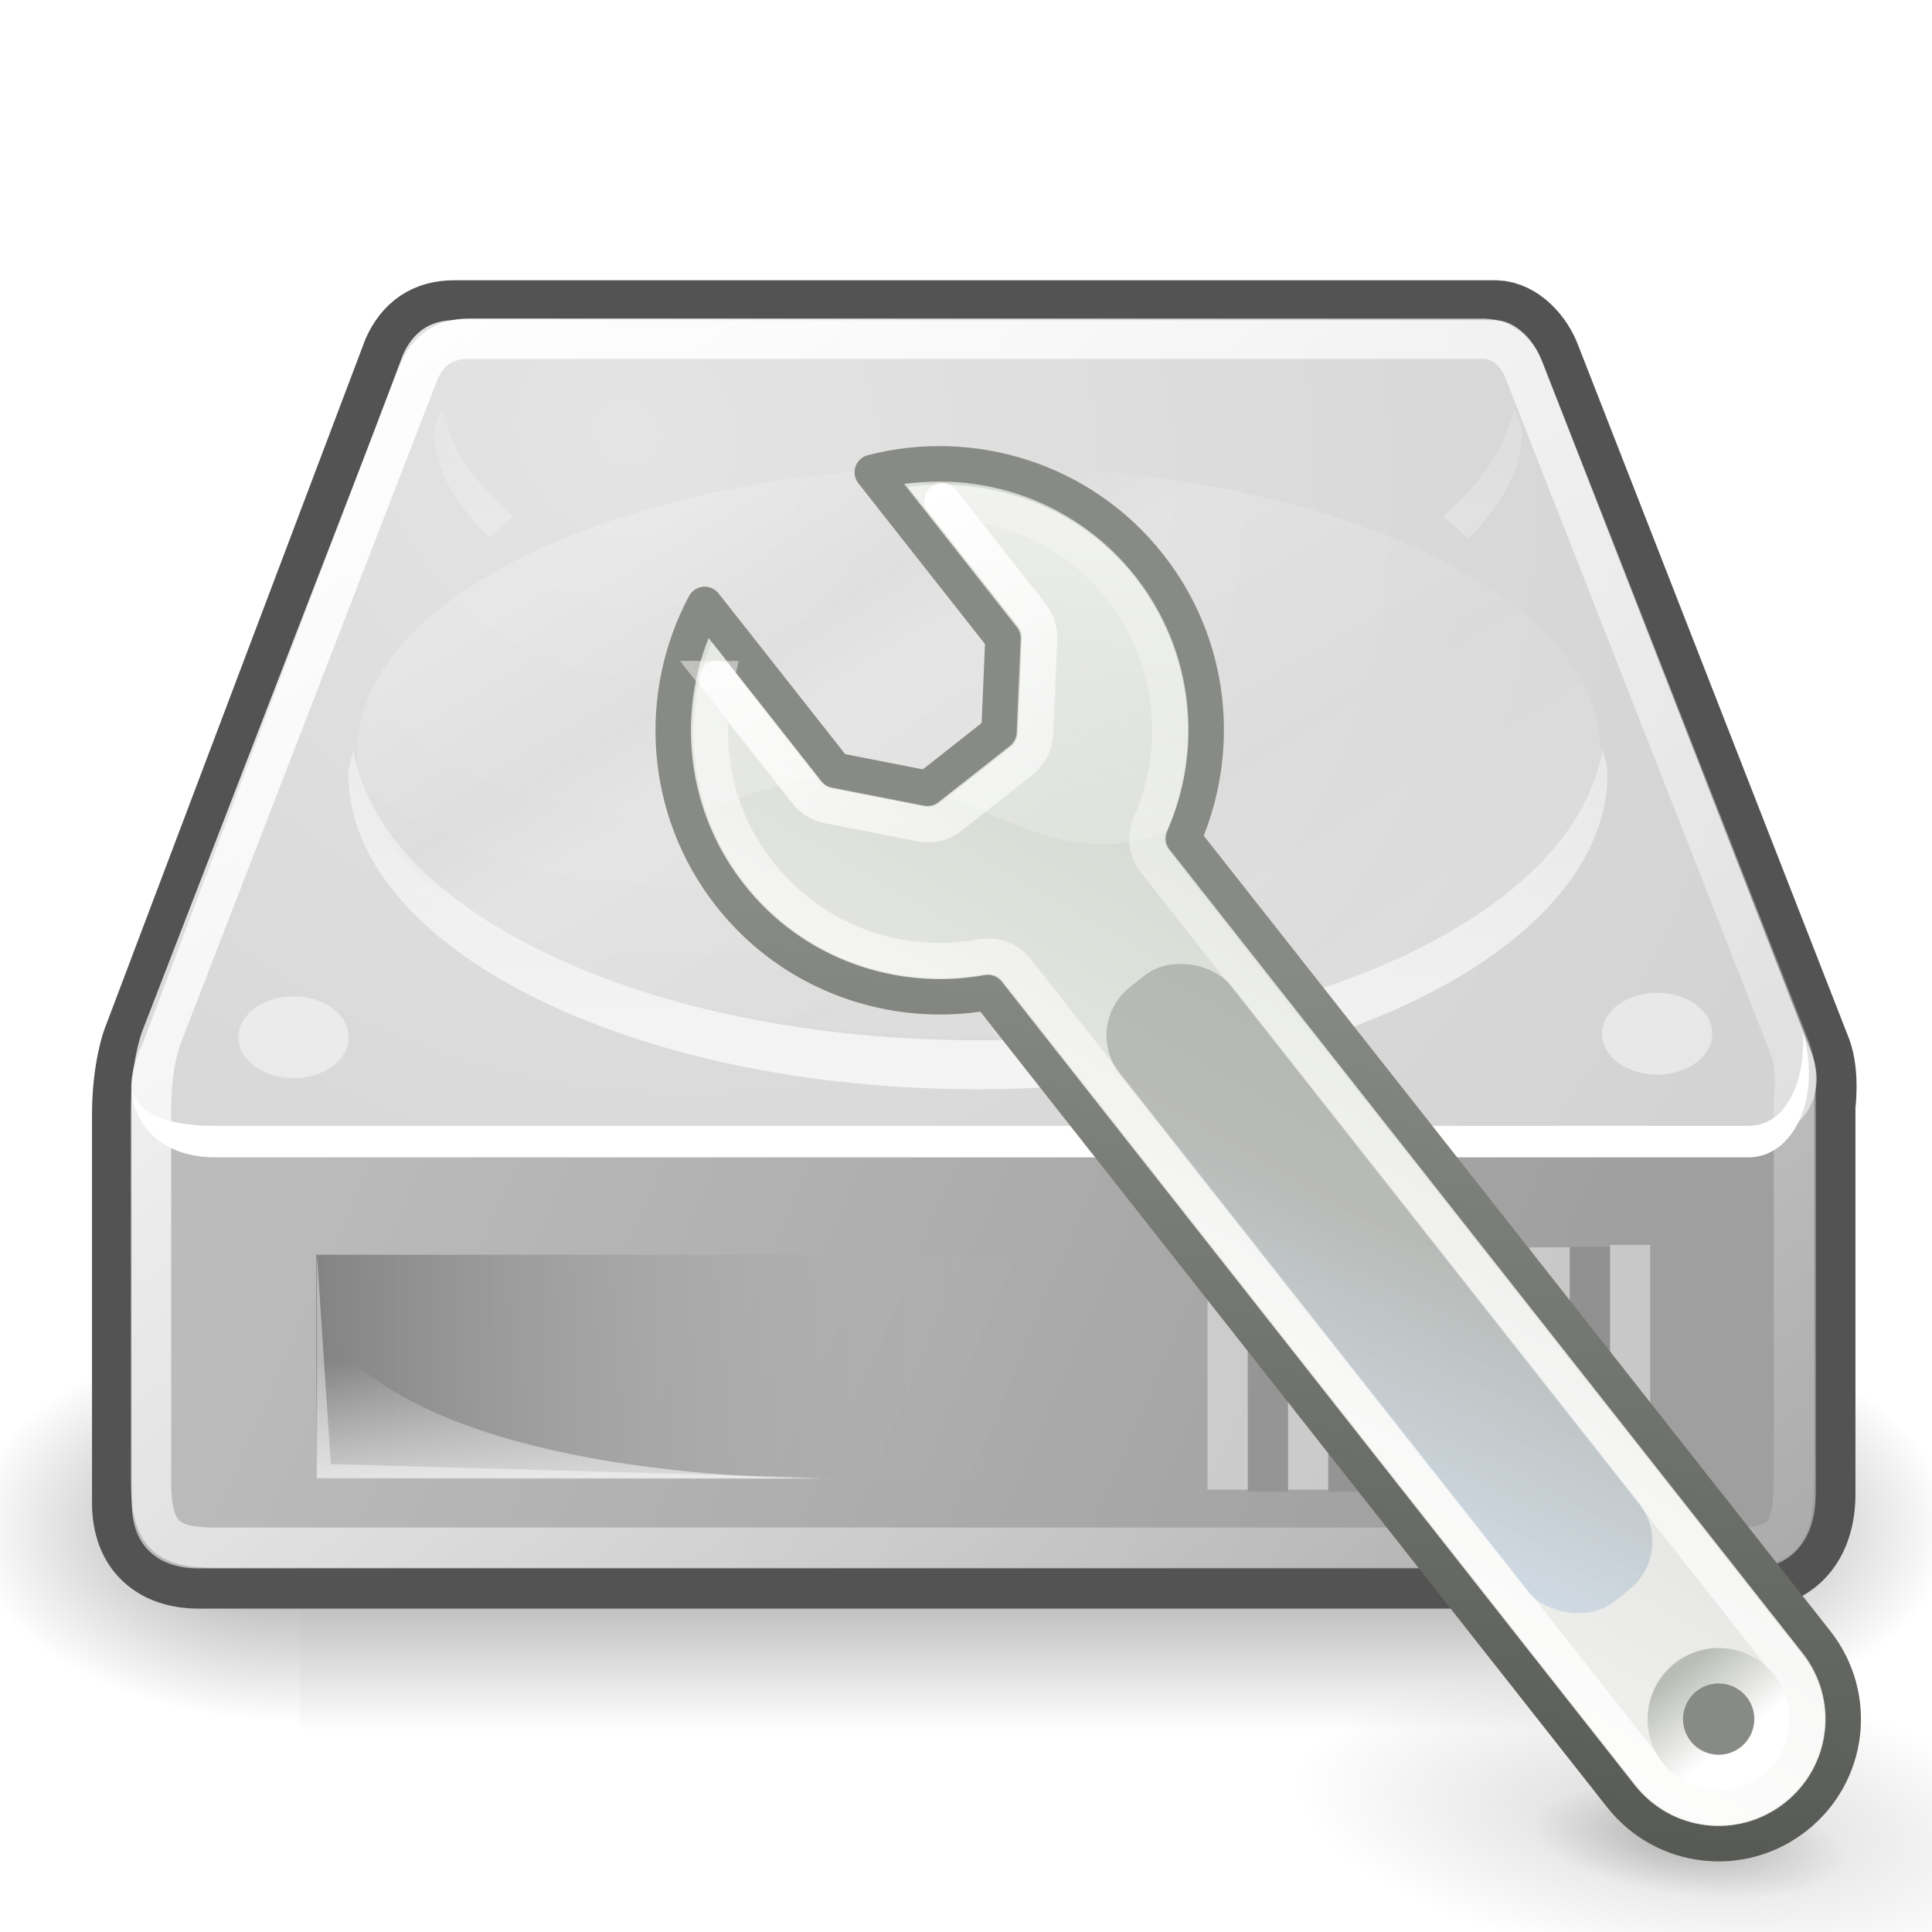 <?xml version="1.0" encoding="UTF-8" standalone="no"?>
<!-- Created with Inkscape (http://www.inkscape.org/) -->

<svg
   xmlns:dc="http://purl.org/dc/elements/1.1/"
   xmlns:cc="http://creativecommons.org/ns#"
   xmlns:rdf="http://www.w3.org/1999/02/22-rdf-syntax-ns#"
   xmlns:svg="http://www.w3.org/2000/svg"
   xmlns="http://www.w3.org/2000/svg"
   xmlns:xlink="http://www.w3.org/1999/xlink"
   xmlns:sodipodi="http://sodipodi.sourceforge.net/DTD/sodipodi-0.dtd"
   xmlns:inkscape="http://www.inkscape.org/namespaces/inkscape"
   sodipodi:docname="gnome-disk.svg"
   inkscape:version="0.91 r13725"
   sodipodi:version="0.32"
   id="svg2913"
   height="48px"
   width="48px"
   inkscape:output_extension="org.inkscape.output.svg.inkscape"
   version="1.1">
  <defs
     id="defs3">
    <inkscape:perspective
       sodipodi:type="inkscape:persp3d"
       inkscape:vp_x="0 : 24 : 1"
       inkscape:vp_y="0 : 1000 : 0"
       inkscape:vp_z="48 : 24 : 1"
       inkscape:persp3d-origin="24 : 16 : 1"
       id="perspective79" />
    <radialGradient
       inkscape:collect="always"
       xlink:href="#linearGradient5060"
       id="radialGradient6719"
       gradientUnits="userSpaceOnUse"
       gradientTransform="matrix(-2.774,0,0,1.97,112.762,-872.885)"
       cx="605.714"
       cy="486.648"
       fx="605.714"
       fy="486.648"
       r="117.143" />
    <linearGradient
       inkscape:collect="always"
       id="linearGradient5060">
      <stop
         style="stop-color:black;stop-opacity:1;"
         offset="0"
         id="stop5062" />
      <stop
         style="stop-color:black;stop-opacity:0;"
         offset="1"
         id="stop5064" />
    </linearGradient>
    <radialGradient
       inkscape:collect="always"
       xlink:href="#linearGradient5060"
       id="radialGradient6717"
       gradientUnits="userSpaceOnUse"
       gradientTransform="matrix(2.774,0,0,1.97,-1891.633,-872.885)"
       cx="605.714"
       cy="486.648"
       fx="605.714"
       fy="486.648"
       r="117.143" />
    <linearGradient
       id="linearGradient5048">
      <stop
         style="stop-color:black;stop-opacity:0;"
         offset="0"
         id="stop5050" />
      <stop
         id="stop5056"
         offset="0.5"
         style="stop-color:black;stop-opacity:1;" />
      <stop
         style="stop-color:black;stop-opacity:0;"
         offset="1"
         id="stop5052" />
    </linearGradient>
    <linearGradient
       inkscape:collect="always"
       xlink:href="#linearGradient5048"
       id="linearGradient6715"
       gradientUnits="userSpaceOnUse"
       gradientTransform="matrix(2.774,0,0,1.97,-1892.179,-872.885)"
       x1="302.857"
       y1="366.648"
       x2="302.857"
       y2="609.505" />
    <linearGradient
       id="linearGradient2555">
      <stop
         id="stop2557"
         offset="0"
         style="stop-color:#ffffff;stop-opacity:1;" />
      <stop
         style="stop-color:#e6e6e6;stop-opacity:1;"
         offset="0.5"
         id="stop2561" />
      <stop
         id="stop2563"
         offset="0.75"
         style="stop-color:#ffffff;stop-opacity:1;" />
      <stop
         style="stop-color:#e1e1e1;stop-opacity:1;"
         offset="0.842"
         id="stop2565" />
      <stop
         id="stop2559"
         offset="1"
         style="stop-color:#ffffff;stop-opacity:1;" />
    </linearGradient>
    <linearGradient
       id="linearGradient4274">
      <stop
         style="stop-color:#ffffff;stop-opacity:0.255;"
         offset="0"
         id="stop4276" />
      <stop
         style="stop-color:#ffffff;stop-opacity:1;"
         offset="1"
         id="stop4278" />
    </linearGradient>
    <linearGradient
       id="linearGradient4264"
       inkscape:collect="always">
      <stop
         id="stop4266"
         offset="0"
         style="stop-color:#000000;stop-opacity:1;" />
      <stop
         id="stop4268"
         offset="1"
         style="stop-color:#000000;stop-opacity:0;" />
    </linearGradient>
    <linearGradient
       id="linearGradient4254"
       inkscape:collect="always">
      <stop
         id="stop4256"
         offset="0"
         style="stop-color:#ffffff;stop-opacity:1;" />
      <stop
         id="stop4258"
         offset="1"
         style="stop-color:#ffffff;stop-opacity:0;" />
    </linearGradient>
    <linearGradient
       id="linearGradient4244">
      <stop
         id="stop4246"
         offset="0"
         style="stop-color:#e4e4e4;stop-opacity:1;" />
      <stop
         id="stop4248"
         offset="1"
         style="stop-color:#d3d3d3;stop-opacity:1;" />
    </linearGradient>
    <linearGradient
       id="linearGradient4236"
       inkscape:collect="always">
      <stop
         id="stop4238"
         offset="0"
         style="stop-color:#eeeeee;stop-opacity:1;" />
      <stop
         id="stop4240"
         offset="1"
         style="stop-color:#eeeeee;stop-opacity:0;" />
    </linearGradient>
    <linearGradient
       id="linearGradient4228">
      <stop
         id="stop4230"
         offset="0"
         style="stop-color:#bbbbbb;stop-opacity:1;" />
      <stop
         id="stop4232"
         offset="1"
         style="stop-color:#9f9f9f;stop-opacity:1;" />
    </linearGradient>
    <linearGradient
       id="linearGradient4184">
      <stop
         id="stop4186"
         offset="0"
         style="stop-color:#838383;stop-opacity:1;" />
      <stop
         id="stop4188"
         offset="1"
         style="stop-color:#bbbbbb;stop-opacity:0;" />
    </linearGradient>
    <linearGradient
       gradientTransform="translate(0.795,-1.326)"
       y2="35.281"
       x2="24.688"
       y1="35.281"
       x1="7.062"
       gradientUnits="userSpaceOnUse"
       id="linearGradient4209"
       xlink:href="#linearGradient4184"
       inkscape:collect="always" />
    <linearGradient
       gradientUnits="userSpaceOnUse"
       y2="40.944"
       x2="36.183"
       y1="28.481"
       x1="7.605"
       id="linearGradient4234"
       xlink:href="#linearGradient4228"
       inkscape:collect="always" />
    <linearGradient
       gradientUnits="userSpaceOnUse"
       y2="33.759"
       x2="12.222"
       y1="37.206"
       x1="12.277"
       id="linearGradient4242"
       xlink:href="#linearGradient4236"
       inkscape:collect="always" />
    <radialGradient
       gradientUnits="userSpaceOnUse"
       gradientTransform="matrix(1.286,0.782,-0.711,1.17,-2.354,-4.877)"
       r="20.936"
       fy="2.959"
       fx="15.571"
       cy="2.959"
       cx="15.571"
       id="radialGradient4250"
       xlink:href="#linearGradient4244"
       inkscape:collect="always" />
    <linearGradient
       gradientUnits="userSpaceOnUse"
       y2="47.621"
       x2="44.096"
       y1="4.433"
       x1="12.378"
       id="linearGradient4260"
       xlink:href="#linearGradient4254"
       inkscape:collect="always" />
    <radialGradient
       gradientUnits="userSpaceOnUse"
       gradientTransform="matrix(1,0,0,0.651,0,9.456)"
       r="23.555"
       fy="27.096"
       fx="23.202"
       cy="27.096"
       cx="23.202"
       id="radialGradient4270"
       xlink:href="#linearGradient4264"
       inkscape:collect="always" />
    <linearGradient
       gradientUnits="userSpaceOnUse"
       y2="26.357"
       x2="23.688"
       y1="11.319"
       x1="23.688"
       id="linearGradient4272"
       xlink:href="#linearGradient4274"
       inkscape:collect="always" />
    <linearGradient
       inkscape:collect="always"
       xlink:href="#linearGradient2555"
       id="linearGradient2553"
       x1="33.431"
       y1="31.965"
       x2="21.748"
       y2="11.781"
       gradientUnits="userSpaceOnUse" />
    <linearGradient
       id="linearGradient6424">
      <stop
         offset="0"
         style="stop-color:#eeeeec;stop-opacity:1"
         id="stop6426" />
      <stop
         offset="1"
         style="stop-color:#eeeeec;stop-opacity:0"
         id="stop6428" />
    </linearGradient>
    <linearGradient
       id="linearGradient5220">
      <stop
         offset="0"
         style="stop-color:#0c1d35;stop-opacity:1"
         id="stop5222" />
      <stop
         offset="1"
         style="stop-color:#ffffff;stop-opacity:0.294"
         id="stop5224" />
    </linearGradient>
    <linearGradient
       id="linearGradient5440">
      <stop
         offset="0"
         style="stop-color:#eeeeec;stop-opacity:1"
         id="stop5442" />
      <stop
         offset="1"
         style="stop-color:#a2a298;stop-opacity:1"
         id="stop5444" />
    </linearGradient>
    <linearGradient
       id="linearGradient5210">
      <stop
         offset="0"
         style="stop-color:#729fcf;stop-opacity:1"
         id="stop5212" />
      <stop
         offset="1"
         style="stop-color:#295ead;stop-opacity:1"
         id="stop5214" />
    </linearGradient>
    <linearGradient
       gradientTransform="translate(-1,-1)"
       gradientUnits="userSpaceOnUse"
       xlink:href="#linearGradient4274"
       id="linearGradient4369"
       y2="7.809"
       x2="19.5"
       y1="17.751"
       x1="19.5" />
    <linearGradient
       gradientTransform="matrix(0.707,-0.707,0.707,0.707,-58.461,73.507)"
       gradientUnits="userSpaceOnUse"
       xlink:href="#linearGradient4274"
       id="linearGradient4367"
       y2="3.24"
       x2="96.311"
       y1="11.615"
       x1="93.686" />
    <linearGradient
       id="linearGradient5437">
      <stop
         offset="0"
         style="stop-color:#2e3436;stop-opacity:1"
         id="stop5439" />
      <stop
         offset="1"
         style="stop-color:#729fcf;stop-opacity:1"
         id="stop5441" />
    </linearGradient>
    <linearGradient
       gradientTransform="matrix(0.998,0,0,1.127,101.975,-16.992)"
       gradientUnits="userSpaceOnUse"
       xlink:href="#linearGradient5437"
       id="linearGradient4365"
       y2="44.515"
       x2="-12.692"
       y1="40.213"
       x1="-5.761" />
    <linearGradient
       id="linearGradient6525">
      <stop
         offset="0"
         style="stop-color:#ffffff;stop-opacity:1"
         id="stop6527" />
      <stop
         offset="1"
         style="stop-color:#babdb6;stop-opacity:1"
         id="stop6529" />
    </linearGradient>
    <linearGradient
       gradientUnits="userSpaceOnUse"
       xlink:href="#linearGradient6525"
       id="linearGradient4363"
       y2="40.766"
       x2="94"
       y1="43.241"
       x1="94" />
    <linearGradient
       gradientUnits="userSpaceOnUse"
       xlink:href="#linearGradient4274"
       id="linearGradient4360"
       y2="16.261"
       x2="75.04"
       y1="7.615"
       x1="99.686" />
    <linearGradient
       id="linearGradient6707">
      <stop
         offset="0"
         style="stop-color:#888a85;stop-opacity:1"
         id="stop6709" />
      <stop
         offset="1"
         style="stop-color:#555753;stop-opacity:1"
         id="stop6711" />
    </linearGradient>
    <linearGradient
       gradientUnits="userSpaceOnUse"
       xlink:href="#linearGradient6707"
       id="linearGradient4357"
       y2="40.944"
       x2="84.311"
       y1="23.366"
       x1="101.761" />
    <linearGradient
       id="linearGradient6545">
      <stop
         offset="0"
         style="stop-color:#d3d7cf;stop-opacity:1"
         id="stop6547" />
      <stop
         offset="1"
         style="stop-color:#eeeeec;stop-opacity:1"
         id="stop6549" />
    </linearGradient>
    <linearGradient
       gradientUnits="userSpaceOnUse"
       xlink:href="#linearGradient6545"
       id="linearGradient4354"
       y2="23.5"
       x2="84.875"
       y1="16.75"
       x1="101.75" />
    <radialGradient
       gradientTransform="matrix(0.983,0,0,0.509,0.374,16.841)"
       gradientUnits="userSpaceOnUse"
       xlink:href="#linearGradient5060"
       id="radialGradient4351"
       fy="34.498"
       fx="21.96"
       r="12.728"
       cy="34.498"
       cx="21.96" />
    <radialGradient
       gradientTransform="matrix(0.983,0,0,0.509,0.374,16.841)"
       gradientUnits="userSpaceOnUse"
       xlink:href="#linearGradient5060"
       id="radialGradient4349"
       fy="34.498"
       fx="21.96"
       r="12.728"
       cy="34.498"
       cx="21.96" />
    <linearGradient
       id="linearGradient4402">
      <stop
         offset="0"
         style="stop-color:#e80000;stop-opacity:1"
         id="stop4404" />
      <stop
         offset="1"
         style="stop-color:#490000;stop-opacity:1"
         id="stop4406" />
    </linearGradient>
    <linearGradient
       id="linearGradient3373">
      <stop
         offset="0"
         style="stop-color:#000000;stop-opacity:1"
         id="stop3375" />
      <stop
         offset="1"
         style="stop-color:#373737;stop-opacity:0"
         id="stop3377" />
    </linearGradient>
    <linearGradient
       id="linearGradient3346">
      <stop
         offset="0"
         style="stop-color:#737373;stop-opacity:1"
         id="stop3348" />
      <stop
         offset="1"
         style="stop-color:#000000;stop-opacity:0"
         id="stop3350" />
    </linearGradient>
    <linearGradient
       id="linearGradient3228">
      <stop
         offset="0"
         style="stop-color:#373737;stop-opacity:1"
         id="stop3230" />
      <stop
         offset="1"
         style="stop-color:#373737;stop-opacity:0"
         id="stop3232" />
    </linearGradient>
    <linearGradient
       id="linearGradient3220">
      <stop
         offset="0"
         style="stop-color:#373737;stop-opacity:1"
         id="stop3222" />
      <stop
         offset="1"
         style="stop-color:#ffffff;stop-opacity:1"
         id="stop3224" />
    </linearGradient>
    <linearGradient
       id="linearGradient3189">
      <stop
         offset="0"
         style="stop-color:#e40000;stop-opacity:1"
         id="stop3191" />
      <stop
         offset="1"
         style="stop-color:#490000;stop-opacity:1"
         id="stop3193" />
    </linearGradient>
    <linearGradient
       id="linearGradient3171">
      <stop
         offset="0"
         style="stop-color:#fd0000;stop-opacity:1"
         id="stop3173" />
      <stop
         offset="1"
         style="stop-color:#6a0000;stop-opacity:1"
         id="stop3175" />
    </linearGradient>
    <filter
       id="filter3391"
       x="-0.067"
       width="1.134"
       y="-0.168"
       height="1.336">
      <feGaussianBlur
         inkscape:collect="always"
         stdDeviation="0.14"
         id="feGaussianBlur3393" />
    </filter>
    <filter
       id="filter3436"
       x="-0.079"
       width="1.158"
       y="-0.14"
       height="1.28">
      <feGaussianBlur
         inkscape:collect="always"
         stdDeviation="0.319"
         id="feGaussianBlur3438" />
    </filter>
    <radialGradient
       gradientTransform="matrix(0.983,0,0,0.509,0.374,16.841)"
       gradientUnits="userSpaceOnUse"
       xlink:href="#linearGradient5060"
       id="radialGradient10802"
       fy="34.498"
       fx="21.96"
       r="12.728"
       cy="34.498"
       cx="21.96" />
    <linearGradient
       gradientTransform="matrix(0.842,-0.286,0.284,0.836,-13.306,11.995)"
       gradientUnits="userSpaceOnUse"
       xlink:href="#linearGradient5440"
       id="linearGradient10804"
       y2="23.831"
       x2="25.911"
       y1="22.429"
       x1="24.518" />
    <radialGradient
       gradientTransform="matrix(0.983,0,0,0.509,0.374,16.841)"
       gradientUnits="userSpaceOnUse"
       xlink:href="#linearGradient5060"
       id="radialGradient10806"
       fy="34.498"
       fx="21.96"
       r="12.728"
       cy="34.498"
       cx="21.96" />
    <linearGradient
       gradientTransform="matrix(0.725,0,0,0.891,29.295,-7.79)"
       gradientUnits="userSpaceOnUse"
       xlink:href="#linearGradient5210"
       id="linearGradient10808"
       y2="41.138"
       x2="-1.049"
       y1="41.106"
       x1="-10.695" />
    <linearGradient
       gradientTransform="matrix(0.883,0,0,0.883,-25.167,-3.175)"
       gradientUnits="userSpaceOnUse"
       xlink:href="#linearGradient4274"
       id="linearGradient10810"
       y2="44.96"
       x2="69.976"
       y1="32.857"
       x1="53.589" />
    <linearGradient
       gradientTransform="matrix(0.514,0,0,0.599,25.641,6.121)"
       gradientUnits="userSpaceOnUse"
       xlink:href="#linearGradient4274"
       id="linearGradient10812"
       y2="36.848"
       x2="-9.904"
       y1="37.127"
       x1="-6.979" />
    <linearGradient
       gradientTransform="matrix(0.432,0,0,0.599,26.978,6.071)"
       gradientUnits="userSpaceOnUse"
       xlink:href="#linearGradient5220"
       id="linearGradient10814"
       y2="40.375"
       x2="-7"
       y1="40.375"
       x1="-8.938" />
    <linearGradient
       gradientTransform="matrix(0.883,0,0,0.883,-25.171,-3.156)"
       gradientUnits="userSpaceOnUse"
       xlink:href="#linearGradient5060"
       id="linearGradient10816"
       y2="37.506"
       x2="59.35"
       y1="37.497"
       x1="57.349" />
    <linearGradient
       gradientTransform="matrix(0.792,0.39,-0.39,0.792,-21.218,-13.856)"
       gradientUnits="userSpaceOnUse"
       xlink:href="#linearGradient6424"
       id="linearGradient10818"
       y2="7.193"
       x2="54.5"
       y1="1.734"
       x1="54.5" />
    <radialGradient
       gradientTransform="matrix(0.414,-0.84,2.08,1.025,-47.576,20.783)"
       gradientUnits="userSpaceOnUse"
       xlink:href="#linearGradient5060"
       id="radialGradient10820"
       fy="24.578"
       fx="24.326"
       r="5.141"
       cy="24.578"
       cx="24.326" />
    <radialGradient
       gradientTransform="matrix(1,0,0,0.226,0,25.671)"
       gradientUnits="userSpaceOnUse"
       xlink:href="#linearGradient5060"
       id="radialGradient10605"
       fy="33.188"
       fx="37.375"
       r="14.625"
       cy="33.188"
       cx="37.375" />
    <radialGradient
       gradientTransform="matrix(2.387,-0.118,0.149,2.937,-39.573,-38.35)"
       gradientUnits="userSpaceOnUse"
       xlink:href="#linearGradient3346"
       id="radialGradient10607"
       fy="22.614"
       fx="27.5"
       r="6.5"
       cy="22.614"
       cx="27.5" />
    <linearGradient
       gradientUnits="userSpaceOnUse"
       xlink:href="#linearGradient3228"
       id="linearGradient10609"
       y2="6.104"
       x2="20.176"
       y1="19.122"
       x1="29.455" />
    <linearGradient
       gradientUnits="userSpaceOnUse"
       xlink:href="#linearGradient4274"
       id="linearGradient10611"
       y2="9.352"
       x2="24.16"
       y1="12.038"
       x1="25.269" />
    <linearGradient
       gradientTransform="matrix(1.551,0,0,1.529,-13.232,-11.863)"
       gradientUnits="userSpaceOnUse"
       xlink:href="#linearGradient3220"
       id="linearGradient10613"
       y2="27"
       x2="19"
       y1="33"
       x1="29" />
    <radialGradient
       gradientTransform="matrix(1.472,-0.484,0.178,0.528,-15.854,25.129)"
       gradientUnits="userSpaceOnUse"
       xlink:href="#linearGradient3189"
       id="radialGradient10615"
       fy="26.577"
       fx="26.625"
       r="12.5"
       cy="26.577"
       cx="26.625" />
    <radialGradient
       gradientTransform="matrix(1,0,0,0.495,0,5.555)"
       gradientUnits="userSpaceOnUse"
       xlink:href="#linearGradient3171"
       id="radialGradient10617"
       fy="13.192"
       fx="25.017"
       r="9.751"
       cy="13.192"
       cx="25.017" />
    <linearGradient
       gradientUnits="userSpaceOnUse"
       xlink:href="#linearGradient4402"
       id="linearGradient10619"
       y2="7.135"
       x2="22.036"
       y1="15.984"
       x1="27.217" />
    <linearGradient
       gradientTransform="matrix(1.544,0,0,1.543,-13.003,-11.785)"
       gradientUnits="userSpaceOnUse"
       xlink:href="#linearGradient4274"
       id="linearGradient10621"
       y2="19"
       x2="22"
       y1="25.27"
       x1="30.376" />
    <linearGradient
       gradientTransform="matrix(1.551,0,0,1.529,-11.905,-12.882)"
       gradientUnits="userSpaceOnUse"
       xlink:href="#linearGradient4274"
       id="linearGradient10623"
       y2="18.312"
       x2="23"
       y1="18.312"
       x1="17.605" />
    <radialGradient
       gradientTransform="matrix(1.551,0,0,0.281,-0.84,14.54)"
       gradientUnits="userSpaceOnUse"
       xlink:href="#linearGradient4274"
       id="radialGradient10625"
       fy="14.19"
       fx="18"
       r="5.505"
       cy="14.19"
       cx="18" />
    <linearGradient
       gradientTransform="translate(-8,15.968)"
       gradientUnits="userSpaceOnUse"
       xlink:href="#linearGradient3373"
       id="linearGradient10627"
       y2="25.5"
       x2="20.5"
       y1="27.5"
       x1="16" />
    <linearGradient
       gradientTransform="translate(-8,15.968)"
       gradientUnits="userSpaceOnUse"
       xlink:href="#linearGradient5060"
       id="linearGradient10629"
       y2="27"
       x2="21.5"
       y1="27"
       x1="16" />
  </defs>
  <sodipodi:namedview
     inkscape:window-y="33"
     inkscape:window-x="353"
     inkscape:window-height="704"
     inkscape:window-width="999"
     inkscape:document-units="px"
     inkscape:grid-bbox="true"
     showgrid="false"
     inkscape:current-layer="layer2"
     inkscape:cy="5.0231306"
     inkscape:cx="13.585512"
     inkscape:zoom="5.6568543"
     inkscape:pageshadow="2"
     inkscape:pageopacity="0.0"
     borderopacity="1.0"
     bordercolor="#666666"
     pagecolor="#ffffff"
     id="base"
     inkscape:window-maximized="0" />
  <g
     inkscape:label="pix"
     id="layer2"
     inkscape:groupmode="layer">
    <g
       transform="matrix(2.45274e-2,0,0,2.086758e-2,45.691,36.154)"
       id="g6707">
      <rect
         style="opacity:0.402;color:black;fill:url(#linearGradient6715);fill-opacity:1;fill-rule:nonzero;stroke:none;stroke-width:1;stroke-linecap:round;stroke-linejoin:miter;marker:none;marker-start:none;marker-mid:none;marker-end:none;stroke-miterlimit:4;stroke-dasharray:none;stroke-dashoffset:0;stroke-opacity:1;visibility:visible;display:inline;overflow:visible"
         id="rect6709"
         width="1339.633"
         height="478.357"
         x="-1559.252"
         y="-150.697" />
      <path
         style="opacity:0.402;color:black;fill:url(#radialGradient6717);fill-opacity:1;fill-rule:nonzero;stroke:none;stroke-width:1;stroke-linecap:round;stroke-linejoin:miter;marker:none;marker-start:none;marker-mid:none;marker-end:none;stroke-miterlimit:4;stroke-dasharray:none;stroke-dashoffset:0;stroke-opacity:1;visibility:visible;display:inline;overflow:visible"
         d="M -219.619,-150.68 C -219.619,-150.68 -219.619,327.65 -219.619,327.65 C -76.745,328.551 125.781,220.481 125.781,88.454 C 125.781,-43.572 -33.655,-150.68 -219.619,-150.68 z "
         id="path6711"
         sodipodi:nodetypes="cccc" />
      <path
         sodipodi:nodetypes="cccc"
         id="path6713"
         d="M -1559.252,-150.68 C -1559.252,-150.68 -1559.252,327.65 -1559.252,327.65 C -1702.127,328.551 -1904.652,220.481 -1904.652,88.454 C -1904.652,-43.572 -1745.216,-150.68 -1559.252,-150.68 z "
         style="opacity:0.402;color:black;fill:url(#radialGradient6719);fill-opacity:1;fill-rule:nonzero;stroke:none;stroke-width:1;stroke-linecap:round;stroke-linejoin:miter;marker:none;marker-start:none;marker-mid:none;marker-end:none;stroke-miterlimit:4;stroke-dasharray:none;stroke-dashoffset:0;stroke-opacity:1;visibility:visible;display:inline;overflow:visible" />
    </g>
    <path
       sodipodi:nodetypes="cccsccccccccc"
       id="path4196"
       d="M 11.286,7.963 C 10.661,7.963 10.254,8.253 10.004,8.806 C 10.004,8.806 3.536,25.91 3.536,25.91 C 3.536,25.91 3.286,26.581 3.286,27.691 C 3.286,27.691 3.286,37.341 3.286,37.341 C 3.286,38.424 3.943,38.966 4.942,38.966 L 43.504,38.966 C 44.489,38.966 45.098,38.248 45.098,37.122 L 45.098,27.472 C 45.098,27.472 45.204,26.702 45.004,26.16 L 38.286,8.963 C 38.101,8.451 37.649,7.975 37.161,7.963 L 11.286,7.963 z "
       style="stroke-opacity:1;stroke-dasharray:none;stroke-miterlimit:4;stroke-linejoin:round;stroke-linecap:round;stroke-width:2;stroke:#535353;fill-rule:evenodd;fill-opacity:1;fill:none" />
    <path
       sodipodi:nodetypes="ccccccccc"
       id="path4170"
       d="M 3.274,26.997 L 4.038,26.305 L 41.648,26.367 L 45.11,26.684 L 45.11,37.123 C 45.11,38.248 44.503,38.966 43.518,38.966 L 4.935,38.966 C 3.937,38.966 3.274,38.424 3.274,37.342 L 3.274,26.997 z "
       style="fill:url(#linearGradient4234);fill-opacity:1.0;fill-rule:evenodd;stroke:none;stroke-width:1.02px;stroke-linecap:butt;stroke-linejoin:miter;stroke-opacity:1" />
    <path
       sodipodi:nodetypes="csccccccs"
       id="path3093"
       d="M 3.549,25.914 C 2.835,27.379 3.548,28.307 4.585,28.307 C 4.585,28.307 43.585,28.307 43.585,28.307 C 44.704,28.283 45.43,27.295 45.013,26.164 L 38.299,8.954 C 38.115,8.442 37.644,7.966 37.156,7.954 L 11.299,7.954 C 10.674,7.954 10.263,8.257 10.013,8.811 C 10.013,8.811 3.549,25.914 3.549,25.914 z "
       style="fill:url(#radialGradient4250);fill-opacity:1.0;fill-rule:evenodd;stroke:none;stroke-width:1px;stroke-linecap:butt;stroke-linejoin:miter;stroke-opacity:1" />
    <rect
       y="31.174"
       x="7.858"
       height="5.562"
       width="17.625"
       id="rect4174"
       style="opacity:1;color:#000000;fill:url(#linearGradient4209);fill-opacity:1;fill-rule:evenodd;stroke:none;stroke-width:2.409;stroke-linecap:round;stroke-linejoin:round;marker:none;marker-start:none;marker-mid:none;marker-end:none;stroke-miterlimit:4;stroke-dasharray:none;stroke-dashoffset:0;stroke-opacity:1;visibility:visible;display:inline;overflow:visible" />
    <path
       sodipodi:nodetypes="cscc"
       id="path4194"
       d="M 7.858,36.737 C 7.858,36.737 7.858,32.725 7.858,32.725 C 9.694,35.904 16.154,36.737 20.795,36.737 C 20.795,36.737 7.858,36.737 7.858,36.737 z "
       style="opacity:0.811;stroke-opacity:1;stroke-linejoin:miter;stroke-linecap:butt;stroke-width:1px;stroke:none;fill-rule:evenodd;fill-opacity:1.0;fill:url(#linearGradient4242)" />
    <path
       sodipodi:nodetypes="cccccccc"
       id="path4201"
       d="M 44.796,25.629 C 44.86,26.879 44.382,27.945 43.474,27.972 C 43.474,27.972 5.355,27.972 5.355,27.972 C 4.066,27.972 3.488,27.647 3.271,27.104 C 3.363,28.049 4.097,28.754 5.355,28.754 C 5.355,28.754 43.474,28.754 43.474,28.754 C 44.55,28.721 45.227,27.33 44.826,25.759 L 44.796,25.629 z "
       style="fill:#ffffff;fill-opacity:1;fill-rule:evenodd;stroke:none;stroke-width:1px;stroke-linecap:butt;stroke-linejoin:miter;stroke-opacity:1" />
    <path
       id="path4211"
       d="M 10.969 10.156 C 10.923 10.357 10.781 10.543 10.781 10.75 C 10.781 11.699 11.372 12.539 12.125 13.344 C 12.365 13.19 12.49 12.989 12.75 12.844 C 11.81 12.028 11.197 11.127 10.969 10.156 z M 37.625 10.156 C 37.396 11.126 36.783 12.029 35.844 12.844 C 36.118 12.997 36.248 13.212 36.5 13.375 C 37.257 12.568 37.812 11.702 37.812 10.75 C 37.812 10.543 37.671 10.357 37.625 10.156 z M 39.812 18.594 C 39.199 22.634 32.514 25.844 24.281 25.844 C 16.069 25.844 9.421 22.651 8.781 18.625 C 8.749 18.822 8.656 19.017 8.656 19.219 C 8.656 23.537 15.645 27.063 24.281 27.062 C 32.917 27.062 39.937 23.537 39.938 19.219 C 39.938 19.006 39.848 18.801 39.812 18.594 z "
       style="opacity:0.691;color:#000000;fill:url(#linearGradient4272);fill-opacity:1;fill-rule:evenodd;stroke:none;stroke-width:2;stroke-linecap:round;stroke-linejoin:round;marker:none;marker-start:none;marker-mid:none;marker-end:none;stroke-miterlimit:4;stroke-dasharray:none;stroke-dashoffset:0;stroke-opacity:1;visibility:visible;display:inline;overflow:visible" />
    <path
       transform="translate(8.838843e-2,0.177)"
       d="M 8.574 25.594 A 1.37 1.016 0 1 1  5.834,25.594 A 1.37 1.016 0 1 1  8.574 25.594 z"
       sodipodi:ry="1.0164660"
       sodipodi:rx="1.3700194"
       sodipodi:cy="25.593554"
       sodipodi:cx="7.2036505"
       id="path4224"
       style="opacity:1;color:#000000;fill:#ffffff;fill-opacity:0.458;fill-rule:evenodd;stroke:none;stroke-width:2;stroke-linecap:round;stroke-linejoin:round;marker:none;marker-start:none;marker-mid:none;marker-end:none;stroke-miterlimit:4;stroke-dasharray:none;stroke-dashoffset:0;stroke-opacity:1;visibility:visible;display:inline;overflow:visible"
       sodipodi:type="arc" />
    <path
       sodipodi:type="arc"
       style="opacity:1;color:#000000;fill:#ffffff;fill-opacity:0.458;fill-rule:evenodd;stroke:none;stroke-width:2;stroke-linecap:round;stroke-linejoin:round;marker:none;marker-start:none;marker-mid:none;marker-end:none;stroke-miterlimit:4;stroke-dasharray:none;stroke-dashoffset:0;stroke-opacity:1;visibility:visible;display:inline;overflow:visible"
       id="path4226"
       sodipodi:cx="7.2036505"
       sodipodi:cy="25.593554"
       sodipodi:rx="1.3700194"
       sodipodi:ry="1.0164660"
       d="M 8.574 25.594 A 1.37 1.016 0 1 1  5.834,25.594 A 1.37 1.016 0 1 1  8.574 25.594 z"
       transform="translate(33.967,8.838804e-2)" />
    <path
       style="fill:none;fill-opacity:1;fill-rule:evenodd;stroke:url(#linearGradient4260);stroke-width:1;stroke-linecap:round;stroke-linejoin:round;stroke-miterlimit:4;stroke-dasharray:none;stroke-opacity:1"
       d="M 11.643,8.416 C 11.041,8.416 10.65,8.695 10.409,9.228 C 10.409,9.228 3.994,25.819 3.994,25.819 C 3.994,25.819 3.753,26.465 3.753,27.534 C 3.753,27.534 3.753,36.824 3.753,36.824 C 3.753,38.178 4.197,38.451 5.348,38.451 L 43.035,38.451 C 44.358,38.451 44.569,38.134 44.569,36.613 L 44.569,27.323 C 44.569,27.323 44.671,26.581 44.479,26.059 L 37.886,9.253 C 37.708,8.761 37.335,8.427 36.865,8.416 L 11.643,8.416 z "
       id="path4252"
       sodipodi:nodetypes="cccsccccccccc" />
    <path
       style="fill:none;fill-opacity:0.75;fill-rule:evenodd;stroke:#ffffff;stroke-width:1px;stroke-linecap:square;stroke-linejoin:miter;stroke-opacity:0.424"
       d="M 40.5,31.429 L 40.5,36.45"
       id="path4282" />
    <path
       id="path4284"
       d="M 38.5,31.489 L 38.5,36.51"
       style="fill:none;fill-opacity:0.75;fill-rule:evenodd;stroke:#ffffff;stroke-width:1px;stroke-linecap:square;stroke-linejoin:miter;stroke-opacity:0.424" />
    <path
       style="fill:none;fill-opacity:0.75;fill-rule:evenodd;stroke:#ffffff;stroke-width:1px;stroke-linecap:square;stroke-linejoin:miter;stroke-opacity:0.424"
       d="M 36.5,31.489 L 36.5,36.51"
       id="path4286" />
    <path
       id="path4288"
       d="M 34.5,31.489 L 34.5,36.51"
       style="fill:none;fill-opacity:0.75;fill-rule:evenodd;stroke:#ffffff;stroke-width:1px;stroke-linecap:square;stroke-linejoin:miter;stroke-opacity:0.424" />
    <path
       style="fill:none;fill-opacity:0.75;fill-rule:evenodd;stroke:#ffffff;stroke-width:1px;stroke-linecap:square;stroke-linejoin:miter;stroke-opacity:0.424"
       d="M 32.5,31.489 L 32.5,36.51"
       id="path4290" />
    <path
       id="path4292"
       d="M 30.5,31.489 L 30.5,36.51"
       style="fill:none;fill-opacity:0.75;fill-rule:evenodd;stroke:#ffffff;stroke-width:1px;stroke-linecap:square;stroke-linejoin:miter;stroke-opacity:0.424" />
    <path
       id="path4294"
       d="M 39.5,31.479 L 39.5,36.5"
       style="opacity:0.097;fill:none;fill-opacity:0.75;fill-rule:evenodd;stroke:#000000;stroke-width:1px;stroke-linecap:square;stroke-linejoin:miter;stroke-opacity:1" />
    <path
       style="opacity:0.097;fill:none;fill-opacity:0.75;fill-rule:evenodd;stroke:#000000;stroke-width:1px;stroke-linecap:square;stroke-linejoin:miter;stroke-opacity:1"
       d="M 37.5,31.539 L 37.5,36.56"
       id="path4296" />
    <path
       id="path4298"
       d="M 35.5,31.539 L 35.5,36.56"
       style="opacity:0.097;fill:none;fill-opacity:0.75;fill-rule:evenodd;stroke:#000000;stroke-width:1px;stroke-linecap:square;stroke-linejoin:miter;stroke-opacity:1" />
    <path
       style="opacity:0.097;fill:none;fill-opacity:0.75;fill-rule:evenodd;stroke:#000000;stroke-width:1px;stroke-linecap:square;stroke-linejoin:miter;stroke-opacity:1"
       d="M 33.5,31.539 L 33.5,36.56"
       id="path4300" />
    <path
       id="path4302"
       d="M 31.5,31.539 L 31.5,36.56"
       style="opacity:0.097;fill:none;fill-opacity:0.75;fill-rule:evenodd;stroke:#000000;stroke-width:1px;stroke-linecap:square;stroke-linejoin:miter;stroke-opacity:1" />
    <path
       id="path4572"
       d="M 7.875,31.188 L 7.875,36.719 L 20.438,36.719 L 8.219,36.375 L 7.875,31.188 z "
       style="opacity:0.44;fill:#ffffff;fill-opacity:1;fill-rule:evenodd;stroke:none;stroke-width:1px;stroke-linecap:butt;stroke-linejoin:miter;stroke-opacity:1" />
    <path
       sodipodi:type="arc"
       style="opacity:0.206;color:#000000;fill:url(#linearGradient2553);fill-opacity:1;fill-rule:evenodd;stroke:none;stroke-width:0.934;stroke-linecap:square;stroke-linejoin:round;marker:none;marker-start:none;marker-mid:none;marker-end:none;stroke-miterlimit:4;stroke-dasharray:none;stroke-dashoffset:0;stroke-opacity:0.424;visibility:visible;display:inline;overflow:visible"
       id="path2545"
       sodipodi:cx="25.000000"
       sodipodi:cy="19.562500"
       sodipodi:rx="14.875000"
       sodipodi:ry="6.6875000"
       d="M 39.875 19.562 A 14.875 6.688 0 1 1  10.125,19.562 A 14.875 6.688 0 1 1  39.875 19.562 z"
       transform="matrix(1.038,0,0,1.061,-1.633,-2.095)" />
    <g
       id="layer2-3"
       style="display:inline"
       transform="translate(-71.906,28.074)">
      <g
         transform="matrix(6.14,-2.086,2.086,6.14,-12.225,-552.952)"
         id="g2721"
         style="display:inline" />
    </g>
    <g
       id="g10559"
       transform="translate(-71.906,28.074)">
      <g
         id="g10561">
        <path
           style="opacity:0.07;fill:url(#radialGradient10605);fill-opacity:1;stroke:none;stroke-width:1.002;stroke-linecap:square;stroke-linejoin:miter;stroke-miterlimit:4;stroke-dasharray:none;stroke-dashoffset:1.2;stroke-opacity:1"
           id="path10563"
           transform="matrix(0.631,0,0,0.69,-0.601,-1.79)"
           d="m 52,33.188 a 14.625,3.312 0 1 1 -29.25,0 14.625,3.312 0 1 1 29.25,0 z"
           inkscape:connector-curvature="0" />
        <g
           style="display:inline"
           id="g10565"
           transform="matrix(0.703,0,0,0.703,41.203,31.783)" />
      </g>
      <g
         style="display:inline"
         id="g10567">
        <path
           style="display:inline;opacity:0.2;fill:#000000;fill-opacity:1;stroke:#000000;stroke-width:0.614;stroke-linecap:round;stroke-linejoin:round;stroke-miterlimit:0;stroke-dasharray:none;stroke-opacity:1;filter:url(#filter3436)"
           id="path10569"
           transform="matrix(1.923,0,0,1.41,-20.224,28.472)"
           d="m 27.438,11 a 4.438,2.184 0 1 1 -8.875,0 4.438,2.184 0 1 1 8.875,0 z"
           inkscape:connector-curvature="0" />
      </g>
      <g
         style="display:inline"
         id="g10571">
        <path
           style="fill:url(#radialGradient10607);fill-opacity:1;fill-rule:evenodd;stroke:none;stroke-width:1px;stroke-linecap:round;stroke-linejoin:miter;stroke-opacity:1"
           id="path10573"
           d="m 31.757,4.195 c -0.776,-1.529 -14.738,-1.529 -15.513,0 0,2.294 -2.327,9.176 -2.327,15.293 0,6.117 7.757,9.941 10.084,9.941 2.327,0 10.084,-3.823 10.084,-9.941 0,-6.117 -2.327,-12.999 -2.327,-15.293 z"
           inkscape:connector-curvature="0" />
        <path
           style="opacity:1;fill:none;fill-opacity:1;stroke:#919191;stroke-width:0.614;stroke-linecap:round;stroke-linejoin:round;stroke-miterlimit:0;stroke-dasharray:none;stroke-opacity:1"
           id="path10575"
           transform="matrix(1.923,0,0,1.41,-20.224,-11.291)"
           d="m 27.034,11 a 4.034,1.099 0 1 1 -8.068,0 4.034,1.099 0 1 1 8.068,0 z"
           inkscape:connector-curvature="0" />
        <path
           style="opacity:1;fill:url(#linearGradient10609);fill-opacity:1;stroke:#888a85;stroke-width:0.614;stroke-linecap:round;stroke-linejoin:round;stroke-miterlimit:0;stroke-dasharray:none;stroke-opacity:1"
           id="path10577"
           transform="matrix(1.923,0,0,1.41,-20.224,26.922)"
           d="m 27.438,11 a 4.438,2.184 0 1 1 -8.875,0 4.438,2.184 0 1 1 8.875,0 z"
           inkscape:connector-curvature="0" />
        <path
           style="opacity:1;fill:none;fill-opacity:1;stroke:url(#linearGradient10611);stroke-width:0.614;stroke-linecap:round;stroke-linejoin:round;stroke-miterlimit:0;stroke-dasharray:none;stroke-opacity:1"
           id="path10579"
           transform="matrix(1.923,0,0,1.41,-20.224,26.901)"
           d="m 26.901,11 a 3.901,1.354 0 1 1 -7.801,0 3.901,1.354 0 1 1 7.801,0 z"
           inkscape:connector-curvature="0" />
        <path
           style="fill:url(#linearGradient10613);fill-opacity:1;fill-rule:evenodd;stroke:#888a85;stroke-width:1px;stroke-linecap:round;stroke-linejoin:miter;stroke-opacity:1"
           id="path10581"
           d="m 20.122,27.9 c 1.551,1.529 3.103,3.823 3.103,12.235 0,1.529 0.21,2.294 0.776,2.294 0.566,0 0.776,-0.765 0.776,-2.294 0,-8.411 1.551,-10.705 3.103,-12.235"
           inkscape:connector-curvature="0" />
        <path
           style="fill:url(#radialGradient10615);fill-opacity:1;fill-rule:evenodd;stroke:none;stroke-width:1px;stroke-linecap:round;stroke-linejoin:miter;stroke-opacity:1"
           id="path10583"
           d="m 14,17 c 0,9 7.673,12.429 10,12.429 C 26.327,29.429 34,26 34,17"
           inkscape:connector-curvature="0" />
        <path
           style="display:inline;opacity:1;fill:url(#radialGradient10617);fill-opacity:1;stroke:url(#linearGradient10619);stroke-width:0.614;stroke-linecap:round;stroke-linejoin:round;stroke-miterlimit:0;stroke-dasharray:none;stroke-opacity:1"
           id="path10585"
           transform="matrix(1.923,0,0,1.41,-20.224,1.688)"
           d="m 27.941,11 a 4.941,1.627 0 1 1 -9.882,0 4.941,1.627 0 1 1 9.882,0 z"
           inkscape:connector-curvature="0" />
        <path
           style="fill:none;fill-rule:evenodd;stroke:url(#linearGradient10621);stroke-width:1px;stroke-linecap:round;stroke-linejoin:miter;stroke-opacity:1"
           id="path10587"
           d="m 15,17.5 c -1.5,6.5 6.5,11 9,11 2.5,0 11,-4.5 9,-12 -0.5,-4 -1,-6 -2,-9.5"
           inkscape:connector-curvature="0" />
        <path
           style="fill:url(#linearGradient10623);fill-opacity:1;fill-rule:evenodd;stroke:none;stroke-width:1px;stroke-linecap:butt;stroke-linejoin:miter;stroke-opacity:1"
           id="path10589"
           d="M 18.346,7 23,7 c 0,0 -2.327,9.176 -2.327,12.999 0,2.294 1.551,3.823 0.776,4.588 -0.776,0.765 -4.654,-2.218 -4.654,-6.117 0,-1.529 0.776,-6.117 1.551,-11.47 z"
           inkscape:connector-curvature="0" />
        <path
           style="fill:none;fill-opacity:1;stroke:#ffffff;stroke-width:1.011;stroke-linecap:round;stroke-linejoin:round;stroke-miterlimit:0;stroke-opacity:1"
           id="path10591"
           d="M 31.5,5.5 C 31,6 28.038,6.55 23.757,6.55 19.475,6.55 17,6 16.5,5.5"
           inkscape:connector-curvature="0" />
        <path
           style="fill:none;fill-opacity:1;stroke:url(#radialGradient10625);stroke-width:1.011;stroke-linecap:round;stroke-linejoin:round;stroke-miterlimit:0;stroke-opacity:1"
           id="path10593"
           d="m 33,16.5 c 0,0.856 -3.5,2 -9.019,2.05 C 18.462,18.6 15,17.356 15,16.5"
           inkscape:connector-curvature="0" />
      </g>
      <g
         style="display:inline"
         id="g10595">
        <path
           style="display:inline;opacity:0.35;fill:none;fill-rule:evenodd;stroke:#000000;stroke-width:1px;stroke-linecap:round;stroke-linejoin:round;stroke-opacity:1"
           id="path10597"
           d="m 22,30 c 0,0 0.5,1 2,0.959 C 25.5,30.918 26,30 26,30"
           inkscape:connector-curvature="0" />
        <path
           style="display:inline;fill:url(#linearGradient10627);fill-opacity:1;fill-rule:evenodd;stroke:url(#linearGradient10629);stroke-width:0.649px;stroke-linecap:round;stroke-linejoin:round;stroke-opacity:1;filter:url(#filter3391)"
           id="path10599"
           transform="matrix(1.551,0,0,1.529,11.589,-24.477)"
           d="m 8,43.468 2.5,-1 2.469,0.125 -4.969,0.875 z"
           inkscape:connector-curvature="0" />
      </g>
      <g
         style="display:inline"
         id="g10601">
        <path
           style="fill:none;fill-opacity:1;fill-rule:evenodd;stroke:#919191;stroke-width:1px;stroke-linecap:round;stroke-linejoin:miter;stroke-opacity:1"
           id="path10603"
           d="m 31.757,4.195 c -0.776,-2.294 -14.738,-2.294 -15.513,0 0,2.294 -2.327,9.176 -2.327,15.293 0,6.117 7.757,9.941 10.084,9.941 2.327,0 10.084,-3.823 10.084,-9.941 0,-6.117 -2.327,-12.999 -2.327,-15.293 z"
           inkscape:connector-curvature="0" />
      </g>
    </g>
    <g
       style="display:inline"
       id="g10787"
       transform="matrix(0.948,0.319,-0.319,0.948,-50.062,29.556)">
      <g
         id="g10756">
        <path
           style="opacity:0.15;fill:url(#radialGradient10802);fill-opacity:1;stroke:none;stroke-width:1;stroke-linecap:round;stroke-linejoin:round;stroke-miterlimit:4;stroke-dasharray:none;stroke-opacity:1"
           id="path5331"
           transform="matrix(0.755,-0.257,0.177,0.522,-14.502,30.982)"
           d="m 34.471,34.3 a 12.728,6.364 0 1 1 -25.456,0 12.728,6.364 0 1 1 25.456,0 z"
           inkscape:connector-curvature="0" />
        <g
           id="g10745">
          <path
             style="fill:url(#linearGradient10804);fill-opacity:1;stroke:#888a85;stroke-width:0.883;stroke-linecap:round;stroke-linejoin:round;stroke-miterlimit:4;stroke-dasharray:none;stroke-opacity:1"
             id="path5286"
             d="m 19.968,6.937 -1.651,4.064 0.116,1.739 -8.435,17.099 c -0.517,1.225 1.627,2.358 2.388,1.167 l 8.441,-17.074 1.305,-0.635 2.356,-4.118 c 0,0 -4.519,-2.242 -4.519,-2.242 z"
             inkscape:connector-curvature="0" />
          <g
             id="g10737">
            <path
               style="opacity:0.2;fill:url(#radialGradient10806);fill-opacity:1;stroke:none;stroke-width:1;stroke-linecap:round;stroke-linejoin:round;stroke-miterlimit:4;stroke-dasharray:none;stroke-opacity:1"
               id="path6769"
               transform="matrix(0.296,-0.1,0.067,0.197,-0.877,39.416)"
               d="m 34.471,34.3 a 12.728,6.364 0 1 1 -25.456,0 12.728,6.364 0 1 1 25.456,0 z"
               inkscape:connector-curvature="0" />
            <rect
               style="fill:url(#linearGradient10808);fill-opacity:1;stroke:#204a87;stroke-width:0.883;stroke-linecap:round;stroke-linejoin:round;stroke-miterlimit:4;stroke-dasharray:none;stroke-opacity:1"
               id="rect5288"
               transform="matrix(0.899,0.438,-0.445,0.896,0,0)"
               y="21.333"
               x="19.504"
               ry="3.231"
               rx="3.598"
               height="15.891"
               width="7.945" />
            <rect
               style="opacity:0.5;fill:none;fill-opacity:1;stroke:url(#linearGradient10810);stroke-width:0.883;stroke-linecap:round;stroke-linejoin:round;stroke-miterlimit:4;stroke-dasharray:none;stroke-opacity:1"
               id="rect5292"
               transform="matrix(0.899,0.438,-0.445,0.896,0,0)"
               y="22.27"
               x="20.373"
               ry="2.293"
               rx="2.719"
               height="14.093"
               width="6.197" />
            <rect
               style="opacity:0.3;fill:url(#linearGradient10812);fill-opacity:1;stroke:none;stroke-width:1;stroke-linecap:round;stroke-linejoin:round;stroke-miterlimit:4;stroke-dasharray:none;stroke-opacity:1"
               id="rect2804"
               transform="matrix(0.899,0.438,-0.446,0.895,0,0)"
               y="25.3"
               x="20.503"
               ry="1.416"
               rx="0.588"
               height="9.371"
               width="1.254" />
            <rect
               style="opacity:0.3;fill:url(#linearGradient10814);fill-opacity:1;stroke:none;stroke-width:1;stroke-linecap:round;stroke-linejoin:round;stroke-miterlimit:4;stroke-dasharray:none;stroke-opacity:1"
               id="rect5290"
               transform="matrix(0.899,0.438,-0.445,0.895,0,0)"
               y="25.25"
               x="22.661"
               ry="1.416"
               rx="1.19"
               height="9.589"
               width="1.726" />
            <rect
               style="opacity:0.25;fill:url(#linearGradient10816);fill-opacity:1;stroke:none;stroke-width:1;stroke-linecap:round;stroke-linejoin:round;stroke-miterlimit:4;stroke-dasharray:none;stroke-opacity:1"
               id="rect5398"
               transform="matrix(0.899,0.438,-0.446,0.895,0,0)"
               y="25.321"
               x="25.277"
               ry="1.416"
               rx="0.588"
               height="9.371"
               width="1.254" />
          </g>
          <path
             style="fill:url(#linearGradient10818);fill-opacity:1;stroke:none;stroke-width:1;stroke-linecap:round;stroke-linejoin:round;stroke-miterlimit:4;stroke-opacity:1"
             id="path5450"
             d="m 20.196,7.541 -1.436,3.538 0.12,1.628 c 0.004,0.077 -0.013,0.154 -0.048,0.222 l 1.597,0.818 c 0.04,-0.09 0.109,-0.165 0.196,-0.211 l 1.194,-0.611 2.065,-3.566 C 23.262,9.053 20.817,7.848 20.196,7.541 Z"
             inkscape:connector-curvature="0" />
        </g>
      </g>
      <path
         style="opacity:0.5;fill:url(#radialGradient10820);fill-opacity:1;stroke:none;stroke-width:1;stroke-linecap:round;stroke-linejoin:round;stroke-miterlimit:4;stroke-dasharray:none;stroke-opacity:1"
         id="path6010"
         d="m 14.239,20.342 -4.141,8.401 3.115,1.536 4.141,-8.401 -3.115,-1.536 z"
         inkscape:connector-curvature="0" />
    </g>
    <g
       style="display:inline"
       id="g4127"
       transform="matrix(0.792,0.094,-0.094,0.792,12.111,-6.047)">
      <g
         style="display:inline"
         id="g6807"
         transform="matrix(1.108,0,0,1.108,3.195,12.96)">
        <path
           style="opacity:0.15;fill:url(#radialGradient4349);fill-opacity:1;stroke:none;stroke-width:1;stroke-linecap:round;stroke-linejoin:round;stroke-miterlimit:4;stroke-dasharray:none;stroke-opacity:1"
           id="path6765"
           transform="matrix(0.864,0,0,0.624,18.208,20.563)"
           d="m 34.471,34.3 a 12.728,6.364 0 1 1 -25.456,0 12.728,6.364 0 1 1 25.456,0 z"
           inkscape:connector-curvature="0" />
        <path
           style="opacity:0.2;fill:url(#radialGradient4351);fill-opacity:1;stroke:none;stroke-width:1;stroke-linecap:round;stroke-linejoin:round;stroke-miterlimit:4;stroke-dasharray:none;stroke-opacity:1"
           id="path6773"
           transform="matrix(0.354,0,0,0.236,29.812,34.416)"
           d="m 34.471,34.3 a 12.728,6.364 0 1 1 -25.456,0 12.728,6.364 0 1 1 25.456,0 z"
           inkscape:connector-curvature="0" />
        <g
           id="g6739"
           transform="translate(-1.698,0.271)">
          <g
             id="g6553"
             transform="matrix(0.707,-0.707,0.707,0.707,-57.461,74.507)">
            <path
               style="opacity:1;fill:url(#linearGradient4354);fill-opacity:1;stroke:url(#linearGradient4357);stroke-width:0.996;stroke-linecap:round;stroke-linejoin:round;stroke-miterlimit:4;stroke-dasharray:none;stroke-dashoffset:0.7;stroke-opacity:1"
               id="path6491"
               d="m 91,1.148 c -2.643,1.16 -4.5,3.805 -4.5,6.875 0,2.871 1.629,5.365 4,6.625 l 0,28.766 c 0,1.939 1.561,3.5 3.5,3.5 1.939,0 3.5,-1.561 3.5,-3.5 l 0,-28.766 c 2.371,-1.26 4,-3.754 4,-6.625 0,-3.07 -1.857,-5.715 -4.5,-6.875 l 0,5.938 -1.719,2 -2.562,0 -1.719,-2 0,-5.938 z"
               inkscape:connector-curvature="0" />
            <path
               style="opacity:1;fill:none;fill-opacity:1;stroke:url(#linearGradient4360);stroke-width:0.996;stroke-linecap:round;stroke-linejoin:miter;stroke-miterlimit:4;stroke-dashoffset:0.7;stroke-opacity:1"
               id="path6505"
               d="m 89.969,2.992 c -1.478,1.188 -2.438,2.986 -2.438,5.031 0,2.487 1.386,4.629 3.438,5.719 0.344,0.172 0.561,0.522 0.562,0.906 l 0,28.766 c 0,1.393 1.075,2.469 2.469,2.469 1.393,0 2.469,-1.075 2.469,-2.469 l 0,-28.766 c 0.001,-0.384 0.219,-0.735 0.562,-0.906 2.051,-1.09 3.438,-3.232 3.438,-5.719 0,-2.046 -0.96,-3.843 -2.438,-5.031 l 0,4.094 c -0.003,0.242 -0.091,0.474 -0.25,0.656 l -1.719,2 c -0.191,0.235 -0.478,0.373 -0.781,0.375 l -2.562,0 C 92.415,10.115 92.129,9.977 91.938,9.742 l -1.719,-2 c -0.159,-0.182 -0.247,-0.415 -0.25,-0.656 l 0,-4.094 z"
               inkscape:connector-curvature="0" />
            <path
               style="opacity:1;fill:#888a85;fill-opacity:1;stroke:url(#linearGradient4363);stroke-width:0.996;stroke-linecap:round;stroke-linejoin:miter;stroke-miterlimit:4;stroke-dasharray:none;stroke-dashoffset:0.7;stroke-opacity:1"
               id="path6507"
               transform="translate(-3.76269e-8,0.914)"
               d="m 95.5,42.5 a 1.5,1.5 0 1 1 -3,0 1.5,1.5 0 1 1 3,0 z"
               inkscape:connector-curvature="0" />
            <rect
               style="display:inline;opacity:0.231;fill:url(#linearGradient4365);fill-opacity:1;stroke:none;stroke-width:1;stroke-linecap:round;stroke-linejoin:round;stroke-miterlimit:4;stroke-dasharray:none;stroke-opacity:1"
               id="rect6533"
               transform="matrix(1,3.86459e-4,3.83586e-4,1,0,0)"
               y="16.964"
               x="91.993"
               ry="1.744"
               rx="1.738"
               height="22"
               width="3.993" />
          </g>
          <path
             style="fill:none;fill-opacity:1;stroke:url(#linearGradient4367);stroke-width:0.996;stroke-linecap:round;stroke-linejoin:miter;stroke-miterlimit:4;stroke-dashoffset:0.7;stroke-opacity:1"
             id="path6573"
             d="m 13.974,7.304 2.895,2.895 c 0.169,0.173 0.271,0.4 0.287,0.641 l 0.199,2.63 c 0.031,0.302 -0.074,0.602 -0.287,0.818 l -1.812,1.812 c -0.216,0.213 -0.516,0.318 -0.818,0.287 l -2.63,-0.199 c -0.241,-0.017 -0.468,-0.118 -0.641,-0.287 L 8.273,13.005"
             inkscape:connector-curvature="0" />
          <path
             style="opacity:0.591;fill:url(#linearGradient4369);fill-opacity:1;stroke:none;stroke-width:1;stroke-linecap:round;stroke-linejoin:round;stroke-miterlimit:4;stroke-dasharray:none;stroke-dashoffset:0.7;stroke-opacity:1"
             id="path6651"
             d="m 14.719,6.812 c -0.589,0.002 -1.175,0.076 -1.75,0.219 L 16.5,10.562 c 0.09,0.088 0.146,0.187 0.156,0.312 L 16.875,13.5 c 0.014,0.156 -0.045,0.328 -0.156,0.438 l -1.594,1.625 c 2.154,0.511 3.914,1.458 6.219,0.219 0.731,-2.389 0.14,-5.11 -1.75,-7 C 18.246,7.433 16.485,6.808 14.719,6.812 Z M 8,12 c -0.394,1.58 -0.269,3.263 0.438,4.75 1.127,-0.682 2.123,-1.075 3.031,-1.281 L 8,12 Z"
             inkscape:connector-curvature="0" />
        </g>
      </g>
    </g>
  </g>
</svg>
